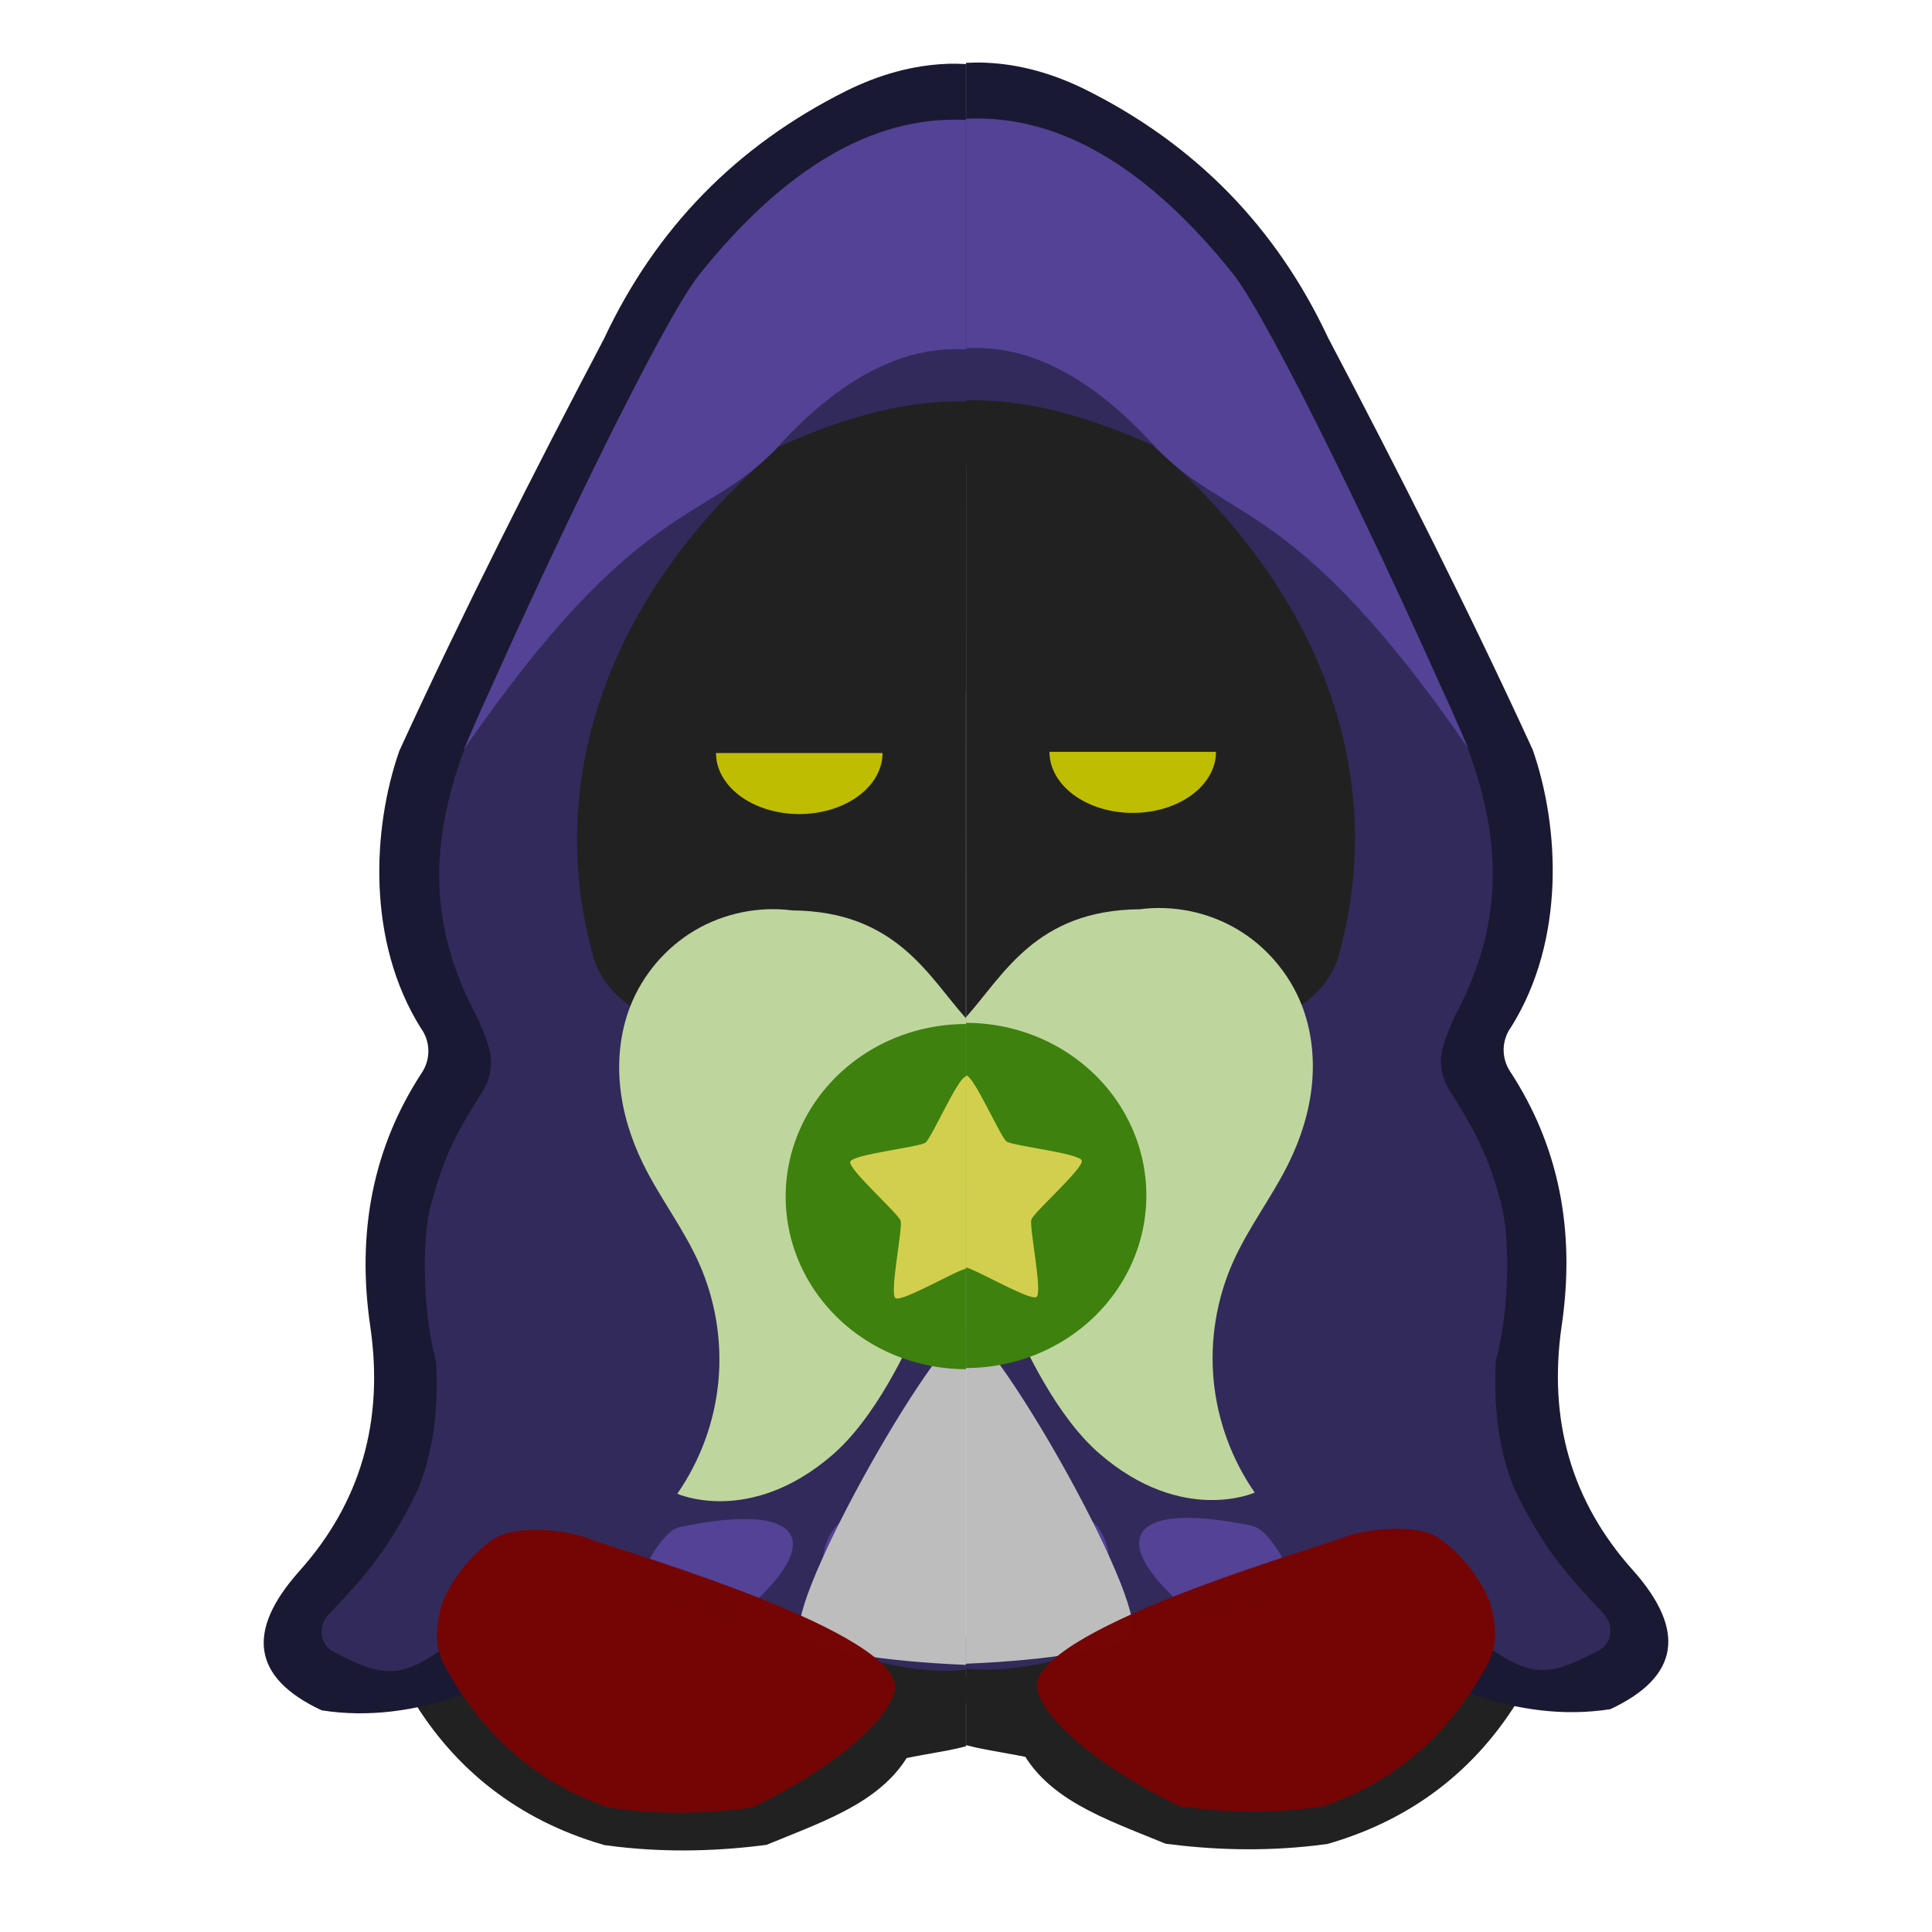 <?xml version="1.0" encoding="UTF-8" standalone="no"?>
<!-- Created with Inkscape (http://www.inkscape.org/) -->

<svg
   width="120"
   height="120"
   viewBox="0 0 120 120"
   version="1.1"
   id="svg5"
   xml:space="preserve"
   sodipodi:docname="merlon.svg"
   inkscape:version="1.2.2 (b0a84865, 2022-12-01)"
   xmlns:inkscape="http://www.inkscape.org/namespaces/inkscape"
   xmlns:sodipodi="http://sodipodi.sourceforge.net/DTD/sodipodi-0.dtd"
   xmlns="http://www.w3.org/2000/svg"
   xmlns:svg="http://www.w3.org/2000/svg"><sodipodi:namedview
     id="namedview7"
     pagecolor="#505050"
     bordercolor="#eeeeee"
     borderopacity="1"
     inkscape:showpageshadow="false"
     inkscape:pageopacity="0"
     inkscape:pagecheckerboard="true"
     inkscape:deskcolor="#505050"
     inkscape:document-units="px"
     showgrid="false"
     inkscape:zoom="4.1880802"
     inkscape:cx="78.675666"
     inkscape:cy="63.632974"
     inkscape:window-width="1680"
     inkscape:window-height="935"
     inkscape:window-x="0"
     inkscape:window-y="25"
     inkscape:window-maximized="1"
     inkscape:current-layer="layer1"
     showguides="true"><sodipodi:guide
       position="60,120"
       orientation="-1,0"
       id="guide829"
       inkscape:locked="false"
       inkscape:label=""
       inkscape:color="rgb(0,134,229)" /></sodipodi:namedview><defs
     id="defs2"><inkscape:path-effect
       effect="spiro"
       id="path-effect11387"
       is_visible="true"
       lpeversion="1" /><clipPath
       clipPathUnits="userSpaceOnUse"
       id="clipPath27590"><rect
         style="display:inline;opacity:1;fill:none;fill-opacity:1;stroke:none;stroke-width:4.328;stroke-dasharray:none;stroke-opacity:1"
         id="rect27592"
         width="27.751"
         height="55.503"
         x="3.157"
         y="3.364"
         inkscape:label="clip" /></clipPath><clipPath
       clipPathUnits="userSpaceOnUse"
       id="clipPath27590-1"><rect
         style="display:inline;opacity:1;fill:none;fill-opacity:1;stroke:none;stroke-width:4.328;stroke-dasharray:none;stroke-opacity:1"
         id="rect27592-1"
         width="27.751"
         height="55.503"
         x="3.157"
         y="3.364"
         inkscape:label="clip" /></clipPath></defs><g
     inkscape:label="Layer 1"
     inkscape:groupmode="layer"
     id="layer1"
     transform="translate(-67.34,-55.713)"><g
       id="g27588"
       inkscape:label="merlon"><g
         id="g386"
         transform="matrix(2.162,0,0,2.162,60.515,48.44)"
         inkscape:label="merlon_left"
         style="display:inline"
         clip-path="url(#clipPath27590)"><g
           fill="#750504"
           fill-opacity="0.996"
           id="g18576-8"
           transform="matrix(0.969,0,0,0.969,15.857,48.571)"
           style="display:inline;fill:none;stroke:#212121;stroke-width:2.387;stroke-dasharray:none;stroke-opacity:1"
           inkscape:label="shoe_outline"><path
             d="M 1.681,-0.121 C 2.395,-0.486 14.426,2.994 15.527,3.072 16.69,4.072 14.41,4.006 12.956,4.445 12.503,5.67 11.011,6.186 9.311,6.879 c -1.417,0.174 -2.833,0.189 -4.25,0 -2.153,-0.64 -3.8,-1.91 -4.94,-3.81 -0.14,-0.361 -0.26,-0.646 0,-1.5 C 0.474,0.856 0.994,0.292 1.681,-0.121 Z"
             id="path18572-1"
             sodipodi:nodetypes="cccccccc"
             style="fill:#212121;fill-opacity:1;stroke:#212121;stroke-width:2.387;stroke-dasharray:none;stroke-opacity:1" /></g><path
           id="path249"
           d="m 30.325,5.2 c -0.949,0.042 -1.906,0.302 -2.868,0.781 -3.147,1.573 -5.463,3.947 -6.95,7.12 -2.021,3.839 -4.055,7.859 -5.88,11.839 -0.776,2.23 -0.938,5.474 0.62,7.96 0.277,0.378 0.289,0.889 0.03,1.28 -1.393,2.127 -1.886,4.563 -1.48,7.31 0.393,2.713 -0.286,5.05 -2.04,7.01 -1.553,1.74 -1.34,3.073 0.64,4 5.527,0.862 9.57,-5.123 14.17,-2.326 L 33.399,7.685 30.908,5.203 c -0.194,-0.01 -0.389,-0.012 -0.584,-0.004 z"
           sodipodi:nodetypes="scccccccccccss"
           style="display:inline;fill:#191933;fill-opacity:1"
           inkscape:label="outline" /><path
           id="path251"
           d="m 30.908,14.282 c -1.591,0.148 -5.343,-1.462 -7.383,-0.38 l -3.502,6.367 c -1.587,3.313 -2.358,7.83 -1.411,11.183 0.153,0.547 4.231,4.696 4.911,4.676 5.007,1.327 4.127,0.426 7.383,-1.523 z"
           style="display:inline;fill:#212121;fill-opacity:1"
           sodipodi:nodetypes="ccccccc"
           inkscape:label="face" /><g
           fill="#322a5b"
           id="g271"
           style="display:inline"
           inkscape:label="cloak_mid"><path
             id="path263"
             d="m 30.619,13.396 c -1.708,0 -3.415,0.939 -5.122,2.816 2.091,-0.94 3.789,-1.349 5.411,-1.313 v -1.493 c -0.096,-0.006 -0.193,-0.01 -0.289,-0.01 z m -5.077,2.814 c -1.013,0.52 -3.757,-0.46 -7.546,5.501 -2.062,3.789 -3.177,7.054 -1.15,10.84 0.34,0.782 0.62,1.308 0.226,2.089 -0.948,1.47 -1.193,2.095 -1.546,3.368 -0.236,0.878 -0.249,2.991 0.159,4.467 0.091,1.569 -0.152,2.823 -0.553,3.742 -0.803,1.666 -1.531,2.478 -2.536,3.533 -0.315,0.33 -0.25,0.858 0.13,1.061 1.353,0.713 1.886,0.81 3.125,-0.061 4.521,-4.559 10.528,1.071 15.056,0.584 -0.003,-2.82 -1.364,-7.12 0,-9.294 -2.191,-4.092 -4.617,-7.762 -6.146,-8.367 -1.628,-0.644 -3.853,-0.927 -4.516,-2.673 -1.555,-5.331 0.515,-10.718 5.296,-14.792 z"
             sodipodi:nodetypes="ccccscccccccccccccsccc" /></g><g
           fill="#534295"
           id="g283"
           transform="translate(6.747,1.001)"
           style="display:inline"
           inkscape:label="cloak_upper"><path
             id="path275"
             d="m 24.046,5.804 c -2.587,-0.085 -5.102,1.397 -7.546,4.446 -1.007,1.253 -4.277,7.934 -6.771,13.654 5.007,-7.266 6.924,-6.468 9.021,-8.694 1.803,-1.982 3.606,-2.917 5.411,-2.805 V 5.812 c -0.039,-0.002 -0.077,-0.007 -0.116,-0.008 z" /><path
             d="m 21.25,45.71 q 3.38,3.3 -1.21,1.54 0.08,-1.2 1.21,-1.54 z"
             id="path279" /><path
             d="M 17.441,48.935 14.667,48.189 C 14.767,47.629 15.39,46.35 15.95,46.23 c 3.767,-0.787 4.225,0.545 1.491,2.705 z"
             id="path281"
             sodipodi:nodetypes="cccc" /></g><g
           fill="#bfbd01"
           id="g295"
           transform="translate(6.747,1.001)"
           style="display:inline"
           inkscape:label="eye"><path
             style="fill:#bfbd01;fill-opacity:1;stroke-width:12.449"
             id="path5558"
             sodipodi:type="arc"
             sodipodi:cx="19.372448"
             sodipodi:cy="23.996286"
             sodipodi:rx="2.391917"
             sodipodi:ry="1.7540723"
             sodipodi:start="0"
             sodipodi:end="3.1415927"
             sodipodi:open="true"
             sodipodi:arc-type="arc"
             d="m 21.764,23.996 a 2.392,1.754 0 0 1 -1.196,1.519 2.392,1.754 0 0 1 -2.392,0 2.392,1.754 0 0 1 -1.196,-1.519" /></g><path
           sodipodi:type="star"
           style="opacity:1;fill:#bebdbe;fill-opacity:1;stroke:none;stroke-width:2.313;stroke-dasharray:none;stroke-opacity:1"
           id="path24318"
           inkscape:flatsided="true"
           sodipodi:sides="3"
           sodipodi:cx="56.832226"
           sodipodi:cy="88.039207"
           sodipodi:r1="8.8346128"
           sodipodi:r2="4.4173064"
           sodipodi:arg1="0.56012138"
           sodipodi:arg2="1.6073189"
           inkscape:rounded="0.1"
           inkscape:randomized="0"
           d="m 64.317,92.733 c -0.813,1.296 -14.576,0.794 -15.292,-0.559 -0.716,-1.352 6.601,-13.02 8.13,-12.964 1.529,0.056 7.975,12.226 7.162,13.522 z"
           transform="matrix(0.619,0,0,0.691,-4.194,-13.38)"
           inkscape:transform-center-x="0.20141603"
           inkscape:transform-center-y="-2.5264056"
           inkscape:label="cravatte" /><path
           style="display:inline;fill:#bed69d;fill-opacity:1;stroke:none;stroke-width:0.463px;stroke-linecap:butt;stroke-linejoin:miter;stroke-opacity:1"
           d="m 25.916,29.519 c -0.96,-0.125 -1.96,0.08 -2.794,0.572 -0.834,0.492 -1.497,1.268 -1.853,2.169 -0.286,0.725 -0.374,1.521 -0.298,2.297 0.076,0.776 0.314,1.531 0.656,2.231 0.48,0.983 1.162,1.861 1.609,2.86 0.473,1.059 0.668,2.241 0.56,3.396 -0.108,1.155 -0.519,2.28 -1.181,3.233 0,0 2.072,0.939 4.449,-1.109 2.377,-2.047 3.845,-7.594 3.845,-7.594 V 32.619 C 29.837,31.429 28.912,29.543 25.916,29.519 Z"
           id="path11385"
           sodipodi:nodetypes="csssssscsccc"
           inkscape:label="moustache" /><g
           id="g25964"
           inkscape:label="star_point"><path
             style="opacity:1;fill:#3e810e;fill-opacity:1;stroke-width:3.387"
             id="path9919"
             sodipodi:type="arc"
             sodipodi:cx="30.90836"
             sodipodi:cy="37.741188"
             sodipodi:rx="5.1805139"
             sodipodi:ry="4.9581742"
             sodipodi:start="3.1465555"
             sodipodi:end="3.1415927"
             sodipodi:open="true"
             sodipodi:arc-type="arc"
             d="m 25.728,37.717 a 5.181,4.958 0 0 1 5.2,-4.934 5.181,4.958 0 0 1 5.161,4.97 5.181,4.958 0 0 1 -5.187,4.946 5.181,4.958 0 0 1 -5.174,-4.958"
             inkscape:label="circle" /><path
             sodipodi:type="star"
             style="display:inline;opacity:1;fill:#d3cf4e;fill-opacity:1;stroke:none;stroke-width:9.251;stroke-opacity:1"
             id="path16718"
             inkscape:flatsided="false"
             sodipodi:sides="5"
             sodipodi:cx="5.4235005"
             sodipodi:cy="50.845318"
             sodipodi:r1="7.5892677"
             sodipodi:r2="4.3258829"
             sodipodi:arg1="-0.26179939"
             sodipodi:arg2="0.36651914"
             inkscape:rounded="0.1"
             inkscape:randomized="0"
             d="m 12.754,48.881 c 0.125,0.465 -3.12,3.065 -3.292,3.515 -0.173,0.45 0.499,4.552 0.095,4.815 C 9.153,57.472 5.678,55.19 5.197,55.165 4.716,55.14 1.022,57.046 0.647,56.743 0.273,56.44 1.37,52.43 1.245,51.965 1.12,51.5 -1.834,48.575 -1.662,48.126 c 0.173,-0.45 4.325,-0.646 4.729,-0.908 0.404,-0.262 2.272,-3.976 2.753,-3.951 0.481,0.025 1.951,3.914 2.325,4.217 0.374,0.303 4.484,0.932 4.608,1.398 z"
             transform="matrix(0.462,-0.027,0.027,0.462,27.052,14.459)"
             inkscape:transform-center-x="0.013338653"
             inkscape:transform-center-y="-0.69899226"
             inkscape:label="star" /></g><g
           fill="#750504"
           fill-opacity="0.996"
           id="g18576"
           transform="matrix(0.969,0,0,1.105,15.856,47.555)"
           style="display:inline"
           inkscape:label="shoe"><path
             d="M 1.56,0 C 2.274,-0.365 3.768,-0.215 4.446,0.044 5.972,0.499 13.467,2.446 13.44,3.9 13.224,4.948 10.89,6.307 9.19,7 7.773,7.174 6.357,7.189 4.94,7 2.787,6.36 1.14,5.09 0,3.19 -0.14,2.829 -0.26,2.544 0,1.69 0.353,0.977 0.873,0.413 1.56,0 Z"
             id="path18572"
             sodipodi:nodetypes="cccccccc" /></g></g><g
         id="g386-0"
         transform="matrix(-2.162,0,0,2.162,194.166,48.368)"
         inkscape:label="merlon_right"
         style="display:inline"
         clip-path="url(#clipPath27590-1)"><g
           fill="#750504"
           fill-opacity="0.996"
           id="g18576-8-1"
           transform="matrix(0.969,0,0,0.969,15.857,48.571)"
           style="display:inline;fill:none;stroke:#212121;stroke-width:2.387;stroke-dasharray:none;stroke-opacity:1"
           inkscape:label="shoe_outline"><path
             d="M 1.681,-0.121 C 2.395,-0.486 14.426,2.994 15.527,3.072 16.69,4.072 14.41,4.006 12.956,4.445 12.503,5.67 11.011,6.186 9.311,6.879 c -1.417,0.174 -2.833,0.189 -4.25,0 -2.153,-0.64 -3.8,-1.91 -4.94,-3.81 -0.14,-0.361 -0.26,-0.646 0,-1.5 C 0.474,0.856 0.994,0.292 1.681,-0.121 Z"
             id="path18572-1-3"
             sodipodi:nodetypes="cccccccc"
             style="fill:#212121;fill-opacity:1;stroke:#212121;stroke-width:2.387;stroke-dasharray:none;stroke-opacity:1" /></g><path
           id="path249-8"
           d="m 30.325,5.2 c -0.949,0.042 -1.906,0.302 -2.868,0.781 -3.147,1.573 -5.463,3.947 -6.95,7.12 -2.021,3.839 -4.055,7.859 -5.88,11.839 -0.776,2.23 -0.938,5.474 0.62,7.96 0.277,0.378 0.289,0.889 0.03,1.28 -1.393,2.127 -1.886,4.563 -1.48,7.31 0.393,2.713 -0.286,5.05 -2.04,7.01 -1.553,1.74 -1.34,3.073 0.64,4 5.527,0.862 9.57,-5.123 14.17,-2.326 L 32.004,8.21 30.908,5.203 c -0.194,-0.01 -0.389,-0.012 -0.584,-0.004 z"
           sodipodi:nodetypes="scccccccccccss"
           style="display:inline;fill:#191933;fill-opacity:1"
           inkscape:label="outline" /><path
           id="path251-0"
           d="m 30.908,14.282 c -1.591,0.148 -5.343,-1.462 -7.383,-0.38 l -3.502,6.367 c -1.587,3.313 -2.358,7.83 -1.411,11.183 0.153,0.547 4.231,4.696 4.911,4.676 5.007,1.327 4.127,0.276 7.383,-1.673 z"
           style="display:inline;fill:#212121;fill-opacity:1"
           sodipodi:nodetypes="ccccccc"
           inkscape:label="face" /><g
           fill="#322a5b"
           id="g271-0"
           style="display:inline"
           inkscape:label="cloak_mid"><path
             id="path263-9"
             d="m 30.619,13.396 c -1.708,0 -3.415,0.939 -5.122,2.816 2.091,-0.94 3.789,-1.349 5.411,-1.313 v -1.493 c -0.096,-0.006 -0.193,-0.01 -0.289,-0.01 z m -5.077,2.814 c -1.013,0.52 -3.757,-0.46 -7.546,5.501 -2.062,3.789 -3.177,7.054 -1.15,10.84 0.34,0.782 0.62,1.308 0.226,2.089 -0.948,1.47 -1.193,2.095 -1.546,3.368 -0.236,0.878 -0.249,2.991 0.159,4.467 0.091,1.569 -0.152,2.823 -0.553,3.742 -0.803,1.666 -1.531,2.478 -2.536,3.533 -0.315,0.33 -0.25,0.858 0.13,1.061 1.353,0.713 1.886,0.81 3.125,-0.061 4.521,-4.559 10.528,1.071 15.056,0.584 -0.003,-2.82 -1.364,-7.12 0,-9.294 -2.191,-4.092 -4.617,-7.762 -6.146,-8.367 -1.628,-0.644 -3.853,-0.927 -4.516,-2.673 -1.555,-5.331 0.515,-10.718 5.296,-14.792 z"
             sodipodi:nodetypes="ccccscccccccccccccsccc" /></g><g
           fill="#534295"
           id="g283-4"
           transform="translate(6.747,1.001)"
           style="display:inline"
           inkscape:label="cloak_upper"><path
             id="path275-2"
             d="m 24.046,5.804 c -2.587,-0.085 -5.102,1.397 -7.546,4.446 -1.007,1.253 -4.277,7.934 -6.771,13.654 5.007,-7.266 6.924,-6.468 9.021,-8.694 1.803,-1.982 3.606,-2.917 5.411,-2.805 V 5.812 c -0.039,-0.002 -0.077,-0.007 -0.116,-0.008 z" /><path
             d="m 21.25,45.71 q 3.38,3.3 -1.21,1.54 0.08,-1.2 1.21,-1.54 z"
             id="path279-4" /><path
             d="M 17.441,48.935 14.667,48.189 C 14.767,47.629 15.39,46.35 15.95,46.23 c 3.767,-0.787 4.225,0.545 1.491,2.705 z"
             id="path281-0"
             sodipodi:nodetypes="cccc" /></g><g
           fill="#bfbd01"
           id="g295-2"
           transform="translate(6.747,1.001)"
           style="display:inline"
           inkscape:label="eye"><path
             style="fill:#bfbd01;fill-opacity:1;stroke-width:12.449"
             id="path5558-9"
             sodipodi:type="arc"
             sodipodi:cx="19.372448"
             sodipodi:cy="23.996286"
             sodipodi:rx="2.391917"
             sodipodi:ry="1.7540723"
             sodipodi:start="0"
             sodipodi:end="3.1415927"
             sodipodi:open="true"
             sodipodi:arc-type="arc"
             d="m 21.764,23.996 a 2.392,1.754 0 0 1 -1.196,1.519 2.392,1.754 0 0 1 -2.392,0 2.392,1.754 0 0 1 -1.196,-1.519" /></g><path
           sodipodi:type="star"
           style="opacity:1;fill:#bebdbe;fill-opacity:1;stroke:none;stroke-width:2.313;stroke-dasharray:none;stroke-opacity:1"
           id="path24318-7"
           inkscape:flatsided="true"
           sodipodi:sides="3"
           sodipodi:cx="56.832226"
           sodipodi:cy="88.039207"
           sodipodi:r1="8.8346128"
           sodipodi:r2="4.4173064"
           sodipodi:arg1="0.56012138"
           sodipodi:arg2="1.6073189"
           inkscape:rounded="0.1"
           inkscape:randomized="0"
           d="m 64.317,92.733 c -0.813,1.296 -14.576,0.794 -15.292,-0.559 -0.716,-1.352 6.601,-13.02 8.13,-12.964 1.529,0.056 7.975,12.226 7.162,13.522 z"
           transform="matrix(0.619,0,0,0.691,-4.194,-13.38)"
           inkscape:transform-center-x="0.20141603"
           inkscape:transform-center-y="-2.5264056"
           inkscape:label="cravatte" /><path
           style="display:inline;fill:#bed69d;fill-opacity:1;stroke:none;stroke-width:0.463px;stroke-linecap:butt;stroke-linejoin:miter;stroke-opacity:1"
           d="m 25.916,29.519 c -0.96,-0.125 -1.96,0.08 -2.794,0.572 -0.834,0.492 -1.497,1.268 -1.853,2.169 -0.286,0.725 -0.374,1.521 -0.298,2.297 0.076,0.776 0.314,1.531 0.656,2.231 0.48,0.983 1.162,1.861 1.609,2.86 0.473,1.059 0.668,2.241 0.56,3.396 -0.108,1.155 -0.519,2.28 -1.181,3.233 0,0 2.072,0.939 4.449,-1.109 2.377,-2.047 3.845,-7.594 3.845,-7.594 V 32.619 C 29.837,31.429 28.912,29.543 25.916,29.519 Z"
           id="path11385-9"
           sodipodi:nodetypes="csssssscsccc"
           inkscape:label="moustache" /><g
           id="g25964-2"
           inkscape:label="star_point"><path
             style="opacity:1;fill:#3e810e;fill-opacity:1;stroke-width:3.387"
             id="path9919-2"
             sodipodi:type="arc"
             sodipodi:cx="30.90836"
             sodipodi:cy="37.741188"
             sodipodi:rx="5.1805139"
             sodipodi:ry="4.9581742"
             sodipodi:start="3.1465555"
             sodipodi:end="3.1415927"
             sodipodi:open="true"
             sodipodi:arc-type="arc"
             d="m 25.728,37.717 a 5.181,4.958 0 0 1 5.2,-4.934 5.181,4.958 0 0 1 5.161,4.97 5.181,4.958 0 0 1 -5.187,4.946 5.181,4.958 0 0 1 -5.174,-4.958"
             inkscape:label="circle" /><path
             sodipodi:type="star"
             style="display:inline;opacity:1;fill:#d3cf4e;fill-opacity:1;stroke:none;stroke-width:9.251;stroke-opacity:1"
             id="path16718-3"
             inkscape:flatsided="false"
             sodipodi:sides="5"
             sodipodi:cx="5.4235005"
             sodipodi:cy="50.845318"
             sodipodi:r1="7.5892677"
             sodipodi:r2="4.3258829"
             sodipodi:arg1="-0.26179939"
             sodipodi:arg2="0.36651914"
             inkscape:rounded="0.1"
             inkscape:randomized="0"
             d="m 12.754,48.881 c 0.125,0.465 -3.12,3.065 -3.292,3.515 -0.173,0.45 0.499,4.552 0.095,4.815 C 9.153,57.472 5.678,55.19 5.197,55.165 4.716,55.14 1.022,57.046 0.647,56.743 0.273,56.44 1.37,52.43 1.245,51.965 1.12,51.5 -1.834,48.575 -1.662,48.126 c 0.173,-0.45 4.325,-0.646 4.729,-0.908 0.404,-0.262 2.272,-3.976 2.753,-3.951 0.481,0.025 1.951,3.914 2.325,4.217 0.374,0.303 4.484,0.932 4.608,1.398 z"
             transform="matrix(0.462,-0.027,0.027,0.462,27.052,14.459)"
             inkscape:transform-center-x="0.013338653"
             inkscape:transform-center-y="-0.69899226"
             inkscape:label="star" /></g><g
           fill="#750504"
           fill-opacity="0.996"
           id="g18576-1"
           transform="matrix(0.969,0,0,1.105,15.856,47.555)"
           style="display:inline"
           inkscape:label="shoe"><path
             d="M 1.56,0 C 2.274,-0.365 3.768,-0.215 4.446,0.044 5.972,0.499 13.467,2.446 13.44,3.9 13.224,4.948 10.89,6.307 9.19,7 7.773,7.174 6.357,7.189 4.94,7 2.787,6.36 1.14,5.09 0,3.19 -0.14,2.829 -0.26,2.544 0,1.69 0.353,0.977 0.873,0.413 1.56,0 Z"
             id="path18572-3"
             sodipodi:nodetypes="cccccccc" /></g></g></g></g></svg>

